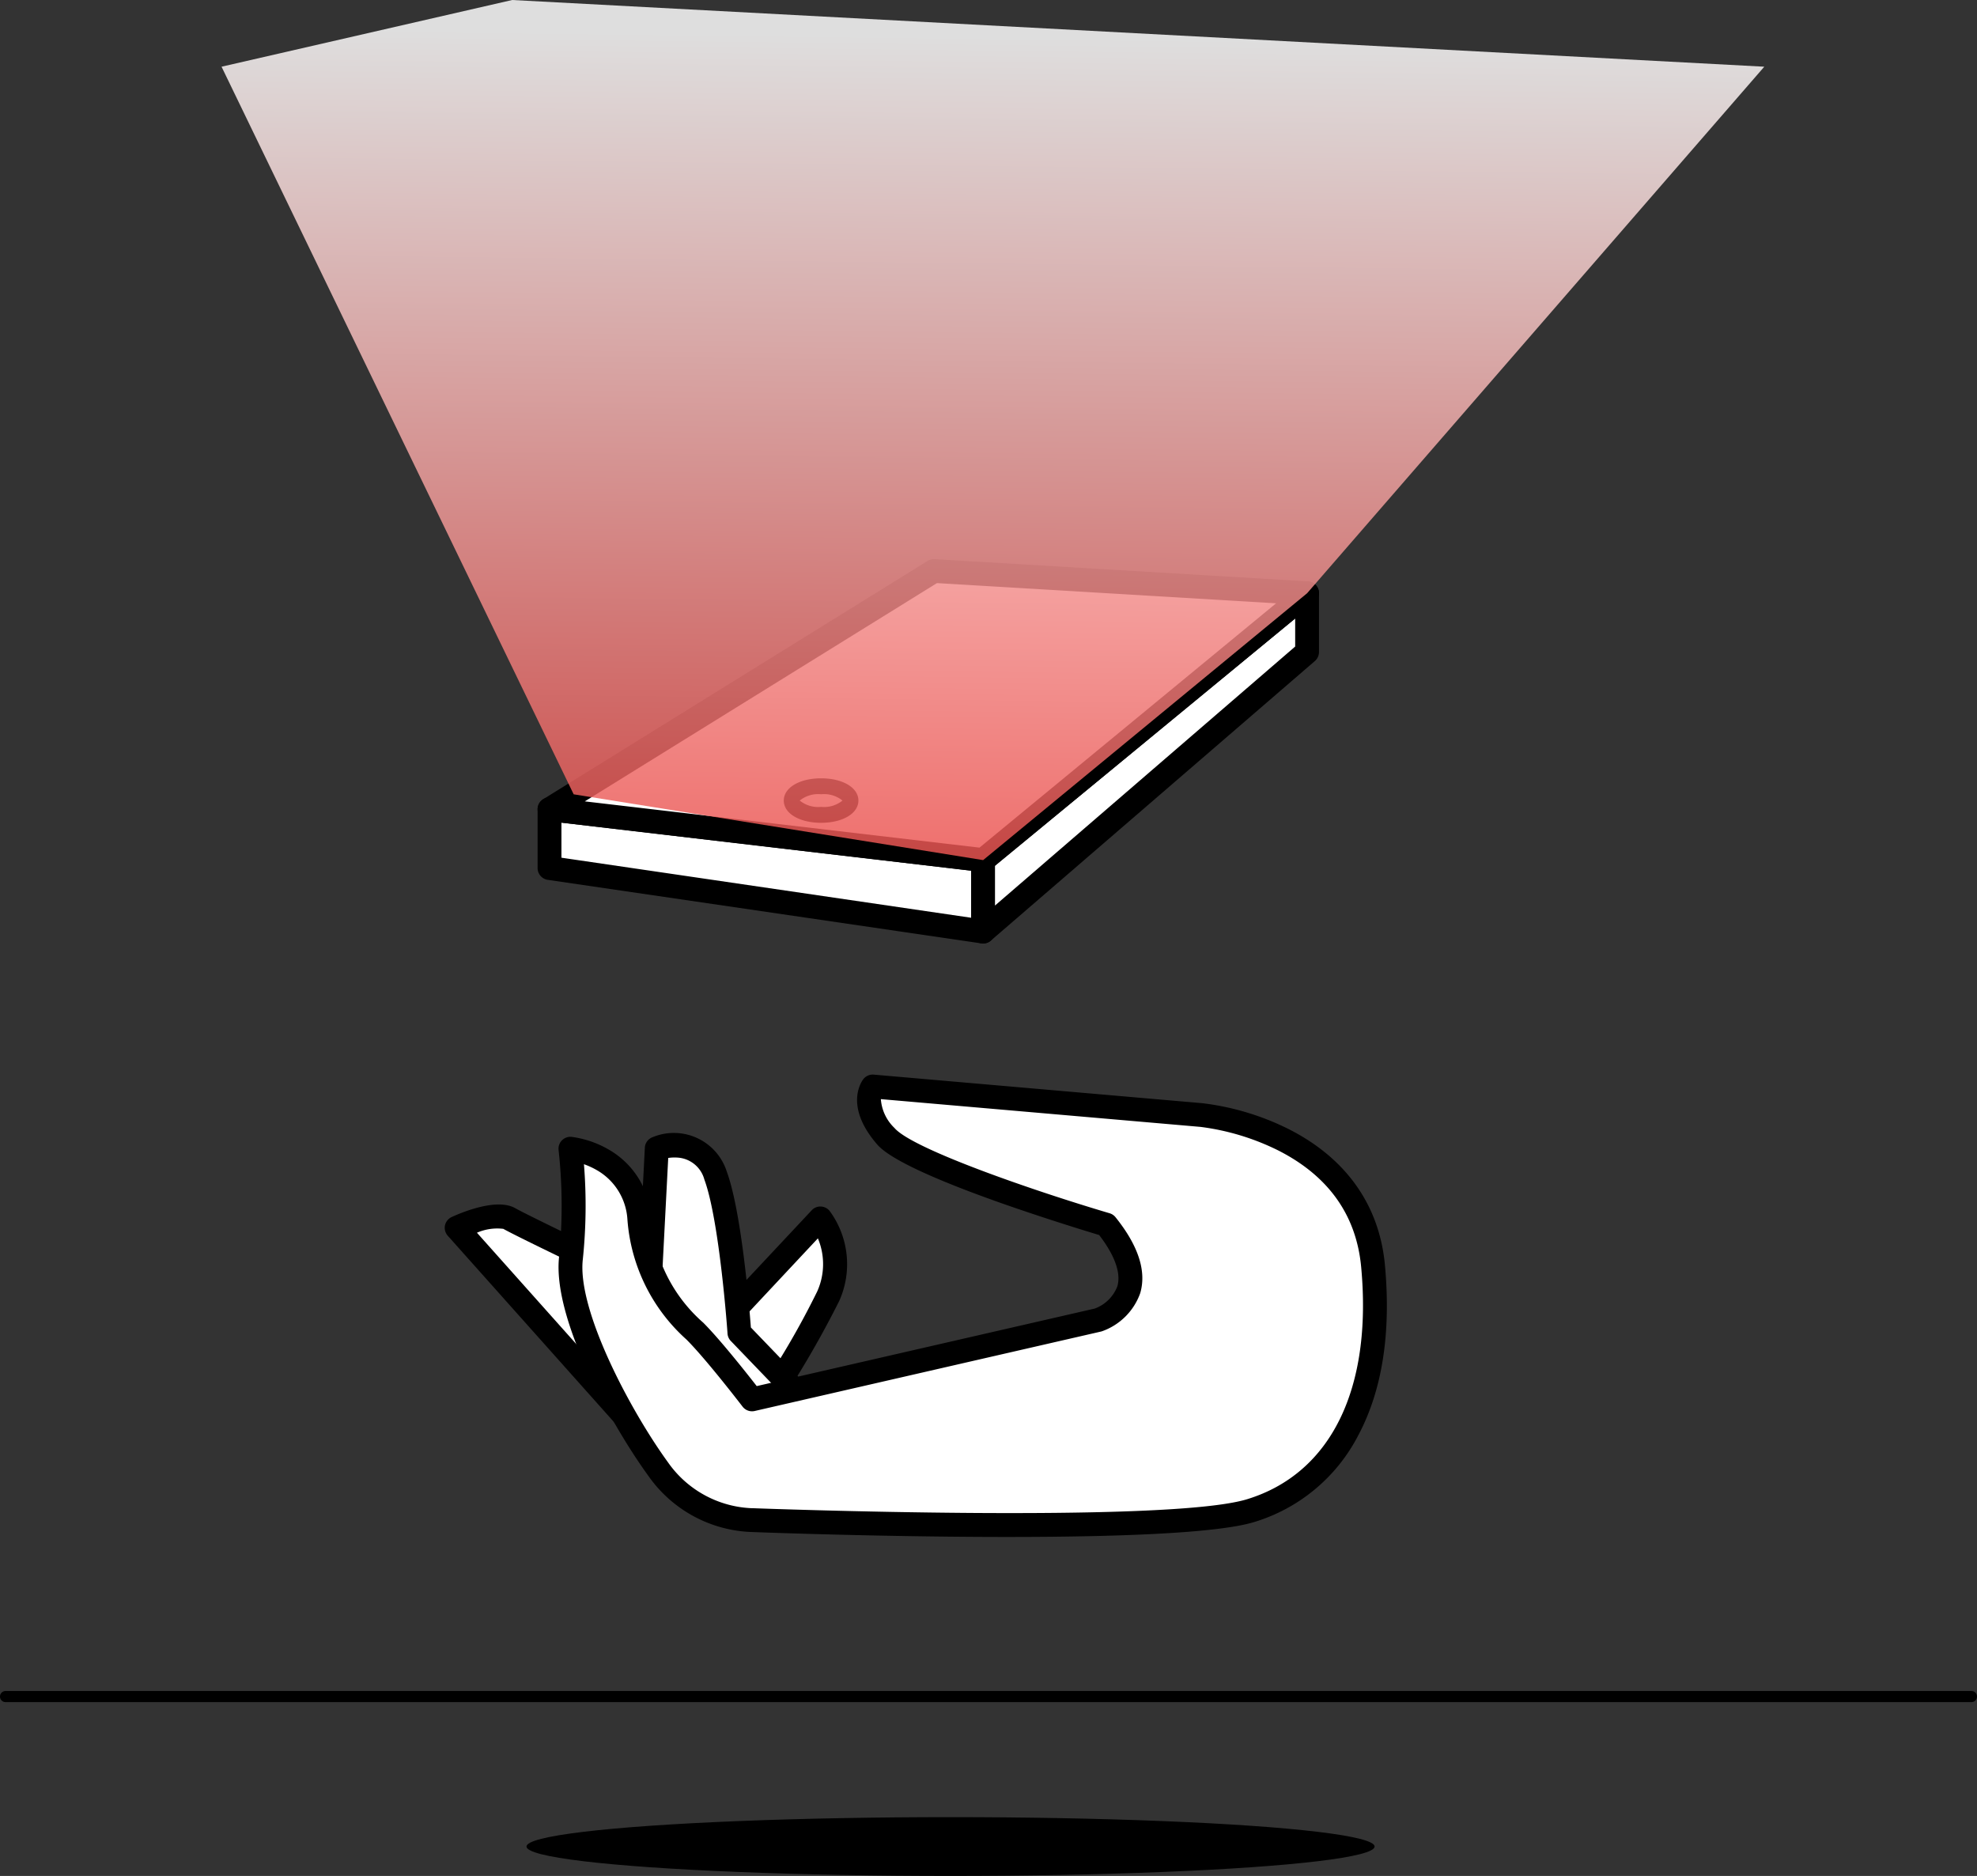 <svg xmlns="http://www.w3.org/2000/svg" xmlns:xlink="http://www.w3.org/1999/xlink" width="156.714" height="148.684" viewBox="0 0 156.714 148.684"><rect x="0" y="0" width="156.714" height="148.684" fill="#333333" stroke="none"/><defs><style>.a{fill:#fff;}.b{opacity:0.84;fill:url(#a);}</style><linearGradient id="a" x1="0.501" y1="0.043" x2="0.474" y2="1.317" gradientUnits="objectBoundingBox"><stop offset="0" stop-color="#fff"/><stop offset="1" stop-color="#e41b17"/></linearGradient></defs><path d="M9754.773-1518.533H9598.94a.441.441,0,0,1-.44-.441.44.44,0,0,1,.44-.441h155.833a.441.441,0,0,1,.44.441A.441.441,0,0,1,9754.773-1518.533Z" transform="translate(-9598.5 1653.441)"/><g transform="translate(35.251 85.168)"><g transform="translate(0 10.298)"><path class="a" d="M9897.582-1814.443s-6.275-3-7.42-3.639-4.162.743-4.162.743l15.223,17.059a4.761,4.761,0,0,0,3.213-1.951C9905.642-1803.993,9897.582-1814.443,9897.582-1814.443Z" transform="translate(-9885.056 1819.19)"/><path d="M9894.668-1805.851a.939.939,0,0,1-.7-.315l-15.22-17.059a.947.947,0,0,1-.224-.822.958.958,0,0,1,.532-.665c.813-.372,3.57-1.522,5.023-.708,1.1.619,7.3,3.58,7.359,3.61a.938.938,0,0,1,.341.276c.022.026,2.055,2.673,3.918,5.5,3.584,5.445,3.545,6.975,2.967,7.819a5.727,5.727,0,0,1-3.906,2.359C9894.727-1805.853,9894.7-1805.851,9894.668-1805.851Zm-13.61-17.616,13.953,15.638a3.777,3.777,0,0,0,2.051-1.392c.016-.238-.106-1.516-3.175-6.119-1.477-2.223-3.013-4.264-3.471-4.865-1.111-.532-6.217-2.979-7.269-3.57A4.028,4.028,0,0,0,9881.058-1823.467Z" transform="translate(-9878.502 1825.706)"/></g><g transform="translate(19.678 10.461)"><path class="a" d="M10042.3-1807.132l9.153-9.772a6.212,6.212,0,0,1,.63,6.157,77.978,77.978,0,0,1-5.792,9.694Z" transform="translate(-10041.355 1817.848)"/><path d="M10039.74-1806.665h-.015a.941.941,0,0,1-.776-.426l-3.99-6.079a.936.936,0,0,1,.1-1.164l9.154-9.772a.932.932,0,0,1,.721-.3.942.942,0,0,1,.7.348,7.118,7.118,0,0,1,.768,7.124,77.594,77.594,0,0,1-5.886,9.861A.943.943,0,0,1,10039.74-1806.665Zm-2.8-6.92,2.8,4.274a65.5,65.5,0,0,0,4.911-8.364,5.267,5.267,0,0,0,.054-4.208Z" transform="translate(-10034.801 1824.405)"/></g><g transform="translate(15.221 4.669)"><path class="a" d="M10006.9-1850.114l.641-12.469s3.4-1.259,4.659,2.141,1.888,12.463,1.888,12.463l6.421,6.673s-6.026,1.007-9.623,0S10006.9-1850.114,10006.9-1850.114Z" transform="translate(-10005.96 1863.769)"/><path d="M10008.447-1846.563a16.82,16.82,0,0,1-4.367-.483c-4.13-1.157-4.631-8.8-4.674-9.67a.778.778,0,0,1,0-.1l.642-12.469a.939.939,0,0,1,.616-.837,4.4,4.4,0,0,1,5.869,2.7c1.167,3.144,1.79,10.66,1.92,12.383l6.187,6.427a.946.946,0,0,1,.214.951.941.941,0,0,1-.741.634A38.26,38.26,0,0,1,10008.447-1846.563Zm-7.153-10.2c.1,1.891.919,7.234,3.3,7.9a22.553,22.553,0,0,0,7.387.213l-5.121-5.322a.933.933,0,0,1-.259-.589c0-.089-.635-8.968-1.834-12.2a2.355,2.355,0,0,0-1.966-1.728,3.36,3.36,0,0,0-.9.014Zm-.947,0h0Z" transform="translate(-9999.404 1870.417)"/></g><g transform="translate(9.025 0)"><path class="a" d="M10000.153-1889.047s-15.358-4.532-17.5-7.05-1.006-3.9-1.006-3.9l26.062,2.266s12.59,1.133,13.6,11.96-3.148,17.374-9.691,19.388-39.533.756-39.533.756a9.522,9.522,0,0,1-7.43-4.029c-3.021-4.155-7.424-12.337-6.925-16.744a40.778,40.778,0,0,0-.036-8.664,6.165,6.165,0,0,1,5.451,5.517,13.154,13.154,0,0,0,4.411,8.938c1.632,1.637,4.528,5.414,4.528,5.414l27.446-6.3S10004.81-1883.256,10000.153-1889.047Z" transform="translate(-9956.741 1900.944)"/><path d="M9985.769-1870.85c-9.707,0-19.345-.356-20.256-.391a10.439,10.439,0,0,1-8.182-4.417c-3.036-4.175-7.648-12.593-7.1-17.407a40.38,40.38,0,0,0-.039-8.437.935.935,0,0,1,.259-.777.943.943,0,0,1,.768-.282,7.969,7.969,0,0,1,2.92.992,6.7,6.7,0,0,1,3.383,5.371,12.175,12.175,0,0,0,4.136,8.365c1.324,1.326,3.395,3.944,4.239,5.026l26.8-6.147a3.043,3.043,0,0,0,1.787-1.764c.3-1.046-.2-2.447-1.444-4.063-.975-.293-4.264-1.3-7.705-2.509-8.456-2.98-9.587-4.311-9.958-4.749-2.621-3.083-1.084-5.031-1.017-5.112a.943.943,0,0,1,.81-.343l26.061,2.266a20.853,20.853,0,0,1,6.761,2.016c4.591,2.3,7.254,6.029,7.7,10.8.5,5.4-.212,9.954-2.126,13.532a13.768,13.768,0,0,1-8.233,6.847C10002.308-1871.108,9994.014-1870.85,9985.769-1870.85Zm-20.245-2.28h.035c.328.012,32.9,1.231,39.219-.714,6.639-2.042,9.929-8.748,9.032-18.4-.384-4.126-2.606-7.24-6.609-9.259a19.291,19.291,0,0,0-6.134-1.849l-25.331-2.2a3.512,3.512,0,0,0,1.082,2.288c1.43,1.678,11.215,5.034,17.046,6.756a.95.95,0,0,1,.471.313c1.812,2.253,2.472,4.278,1.961,6.019a4.967,4.967,0,0,1-3.027,3.022c-.03.01-.058.018-.088.025l-27.446,6.295a.945.945,0,0,1-.96-.346c-.029-.037-2.874-3.747-4.45-5.32a14.15,14.15,0,0,1-4.678-9.512,4.832,4.832,0,0,0-2.446-3.923,6.093,6.093,0,0,0-1-.458,41.129,41.129,0,0,1-.09,7.542c-.46,4.009,3.757,11.966,6.749,16.082a8.517,8.517,0,0,0,6.643,3.64Z" transform="translate(-9950.188 1907.5)"/></g><ellipse cx="33.614" cy="2.329" rx="33.614" ry="2.329" transform="translate(6.484 58.857)"/></g><g transform="translate(42.615 63.199)"><path class="a" d="M9944.5-2069.842v-4.658l34.369,4.029v5.665Z" transform="translate(-9943.557 2075.444)"/><path d="M9972.313-2070.418a.972.972,0,0,1-.133-.009l-34.371-5.036a.945.945,0,0,1-.809-.934v-4.658a.932.932,0,0,1,.316-.706.942.942,0,0,1,.738-.232l34.367,4.029a.946.946,0,0,1,.836.938v5.665a.94.94,0,0,1-.328.714A.933.933,0,0,1,9972.313-2070.418Zm-33.424-6.8,32.48,4.76v-3.733l-32.48-3.807Z" transform="translate(-9937 2082)"/></g><g transform="translate(76.985 46.078)"><path class="a" d="M10243.182-2210.5v4.658l-25.681,22.157v-5.665Z" transform="translate(-10216.557 2211.445)"/><path d="M10210.945-2189.3a.946.946,0,0,1-.393-.085.944.944,0,0,1-.553-.858v-5.666a.941.941,0,0,1,.346-.729l25.684-21.151a.94.94,0,0,1,1-.125.942.942,0,0,1,.541.854v4.658a.95.95,0,0,1-.325.716l-25.684,22.157A.949.949,0,0,1,10210.945-2189.3Zm.942-6.164v3.158l23.795-20.528v-2.225Z" transform="translate(-10210 2218)"/></g><g transform="translate(42.615 44.316)"><path class="a" d="M9974.967-2224.5l29.588,1.762-25.685,21.151-34.369-4.029Z" transform="translate(-9943.557 2225.444)"/><path d="M9972.312-2207.2a.838.838,0,0,1-.105-.006l-34.374-4.029a.944.944,0,0,1-.812-.733.947.947,0,0,1,.425-1.007l30.469-18.885a.939.939,0,0,1,.553-.14l29.585,1.762a.941.941,0,0,1,.841.651.938.938,0,0,1-.3,1.021l-25.682,21.15A.94.94,0,0,1,9972.312-2207.2Zm-31.573-5.6,31.286,3.667,23.514-19.367-26.883-1.6Z" transform="translate(-9936.998 2232)"/></g><g transform="translate(62.129 61.689)"><ellipse class="a" cx="2.329" cy="1.133" rx="2.329" ry="1.133" transform="translate(0.629 0.629)"/><path d="M10094.959-2090.475c-1.717,0-2.959-.741-2.959-1.762s1.242-1.763,2.959-1.763,2.957.742,2.957,1.763S10096.672-2090.475,10094.959-2090.475Zm-1.693-1.762a2.309,2.309,0,0,0,1.693.5,2.309,2.309,0,0,0,1.693-.5,2.307,2.307,0,0,0-1.693-.5A2.307,2.307,0,0,0,10093.266-2092.238Zm3.395.016Z" transform="translate(-10092 2094)"/></g><path class="b" d="M9761.039-2584l-23.04,5.287,27.912,57.67,32.457,5.215,25.681-21.151,36.24-41.734-99.25-5.287" transform="translate(-9720.437 2584)"/></svg>